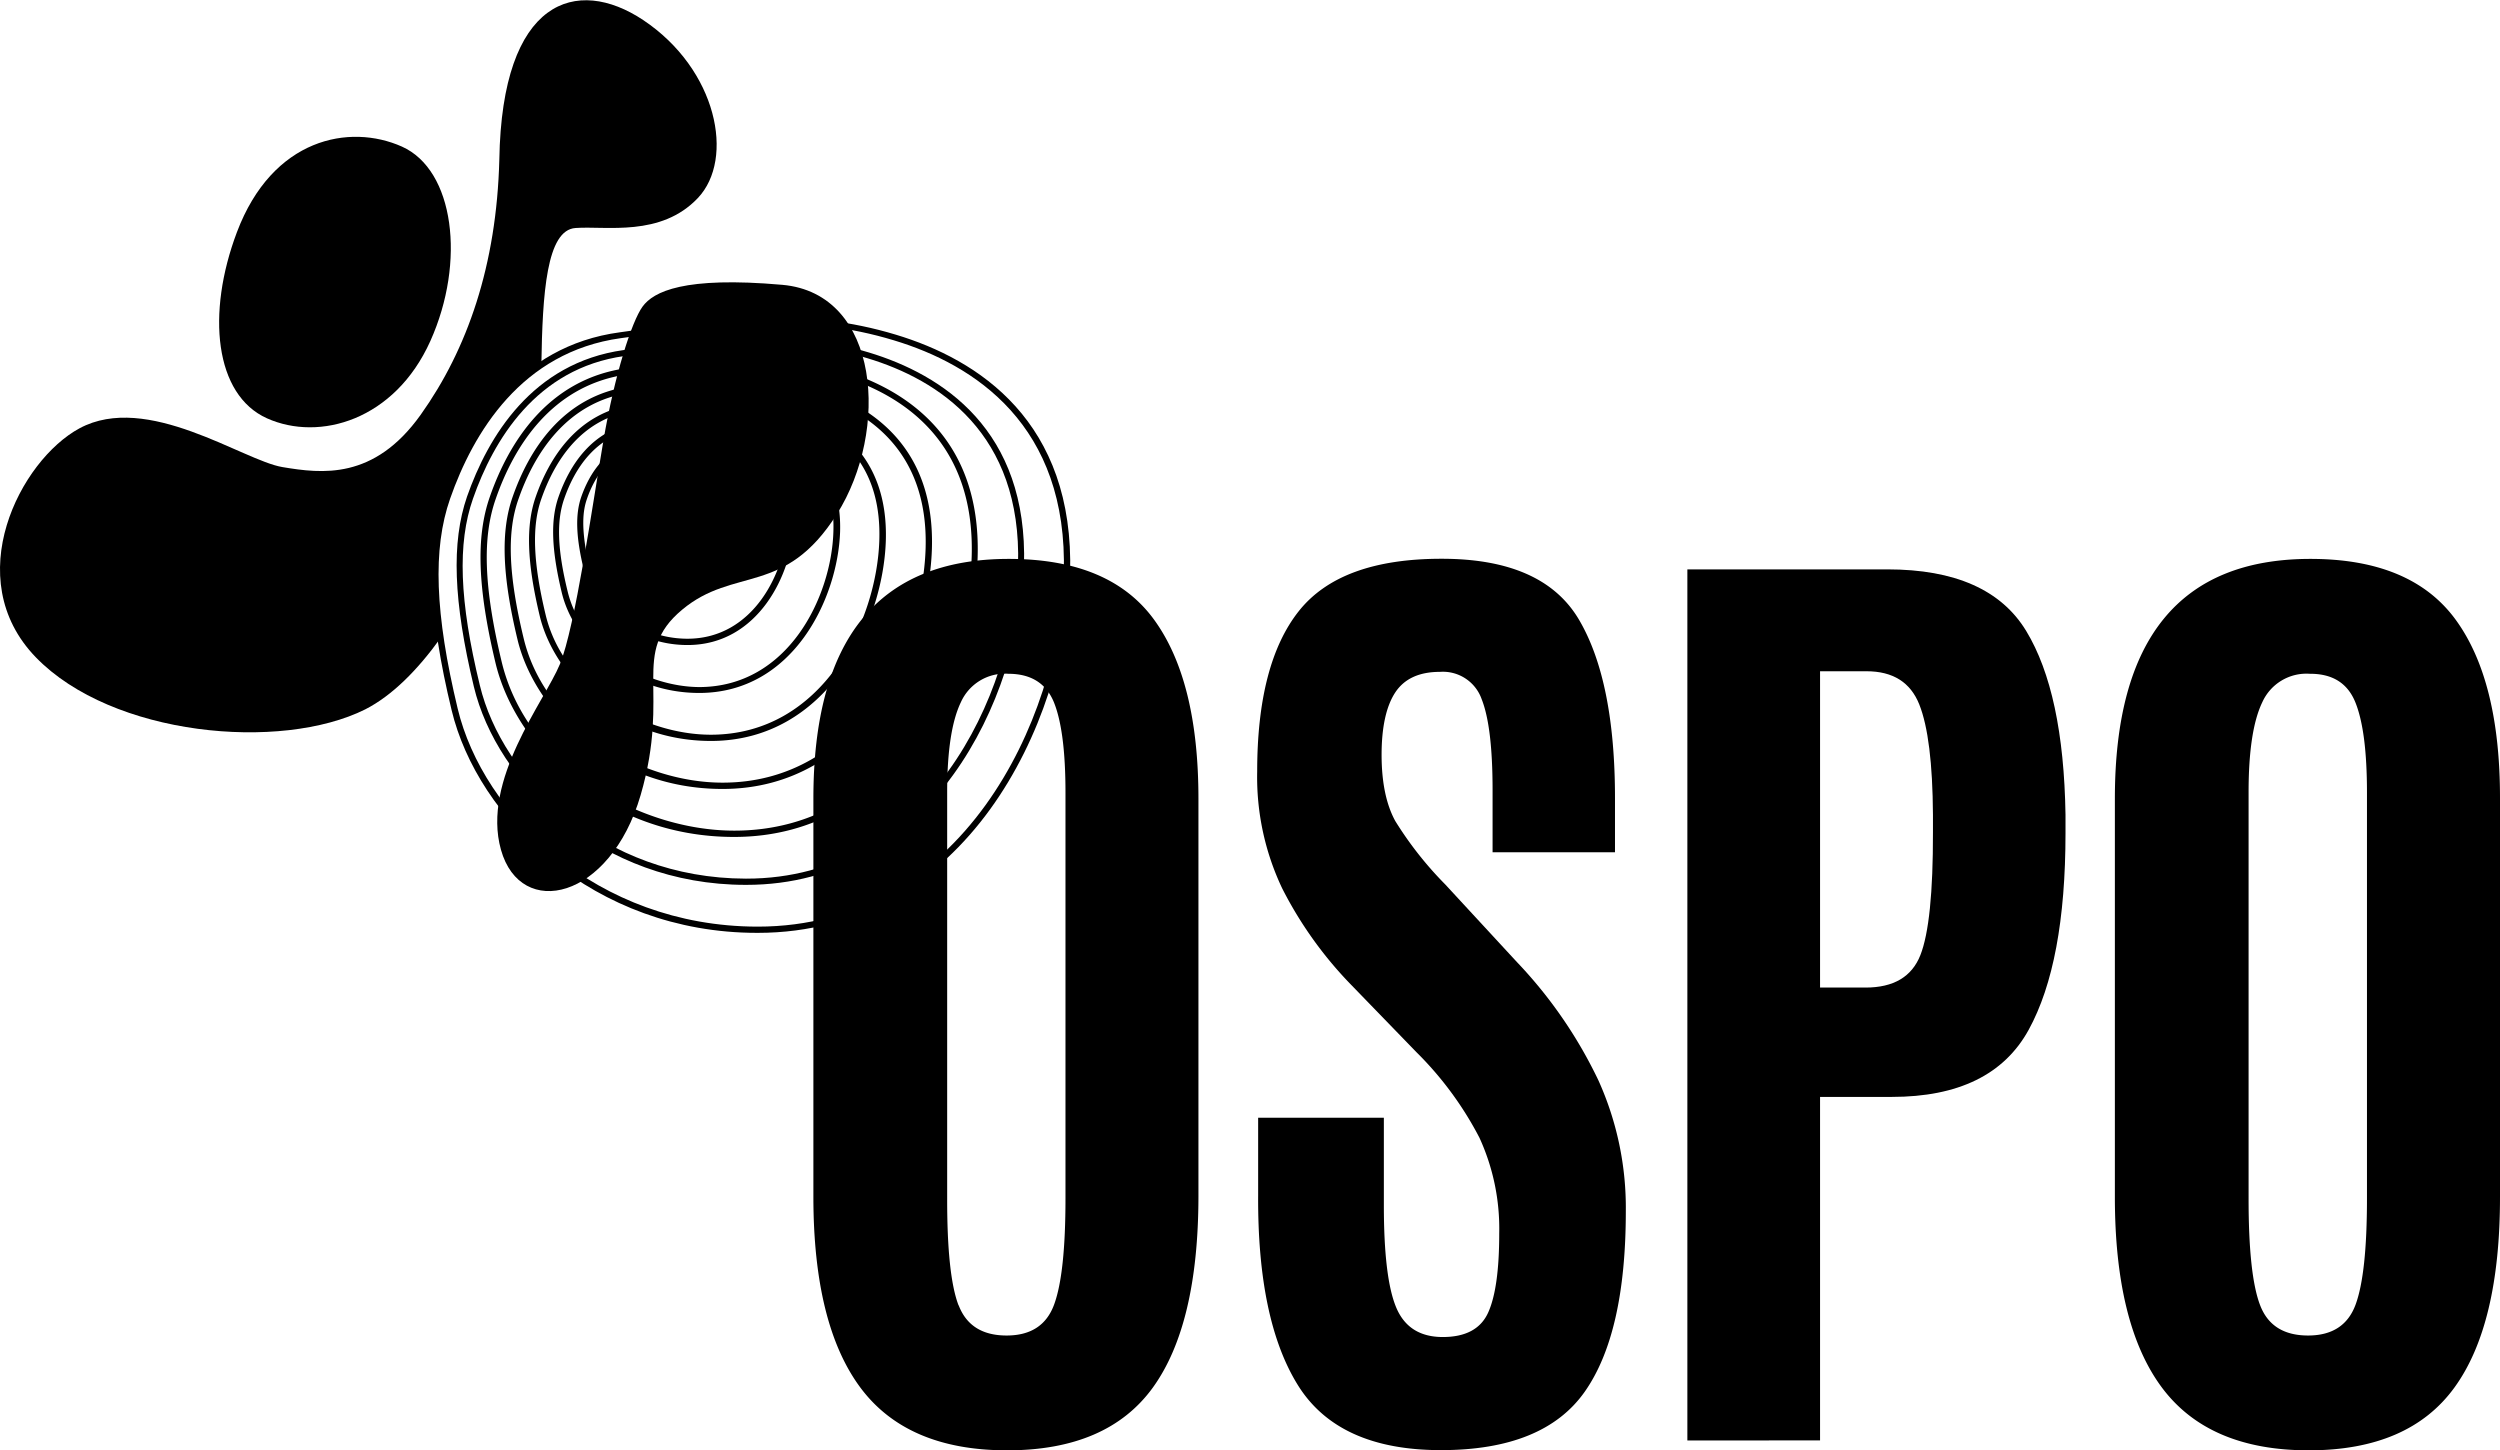 <svg xmlns="http://www.w3.org/2000/svg" viewBox="0 0 365.14 211.83"><path d="M110.67,136.25h-.08c-23.93,0-40.85-16.79-44.63-32.53-3.38-14-3.71-23.67-1.08-31.19,3.45-9.84,10.7-22,25.68-24l1.36-.19c13.72-1.88,25.56-3.5,38.92.54,12,3.62,26.14,12.64,25.45,35C155.62,105.62,141,136.25,110.67,136.25ZM65.31,72.69l.43.15c-2.56,7.33-2.22,16.79,1.11,30.67,3.69,15.4,20.28,31.78,43.74,31.83h.08c29.74,0,44.05-30.11,44.7-51.51.68-21.8-13.11-30.59-24.8-34.12-13.16-4-24.91-2.37-38.52-.51l-1.37.19c-14.52,2-21.58,13.84-24.94,23.45Z"/><path d="M109,129.24h-.07c-21.29,0-36.36-14.94-39.72-28.95-3-12.5-3.3-21.06-1-27.75C71.28,63.78,77.74,53,91.08,51.13L92.3,51c12.19-1.67,22.72-3.11,34.6.48,10.68,3.23,23.28,11.26,22.66,31.18C149,102,136,129.24,109,129.24ZM68.64,72.69l.44.15c-2.28,6.51-2,14.91,1,27.24,3.28,13.67,18,28.21,38.83,28.25H109c26.41,0,39.1-26.73,39.69-45.74.59-19.34-11.64-27.14-22-30.27-11.69-3.54-22.13-2.11-34.22-.45L91.2,52C78.32,53.79,72.06,64.32,69.08,72.84Z"/><path d="M107.26,122.24h-.07c-18.66,0-31.86-13.1-34.81-25.38-2.63-11-2.89-18.45-.83-24.32,2.68-7.68,8.35-17.17,20-18.77l1.06-.14c10.68-1.46,19.9-2.73,30.31.42,9.36,2.83,20.4,9.87,19.87,27.34C142.31,98.36,130.93,122.23,107.26,122.24ZM109.21,53a121.57,121.57,0,0,0-16.42,1.52l-1.07.15C80.48,56.21,75,65.4,72.41,72.85h0c-2,5.68-1.73,13,.86,23.8,3.7,15.41,20.15,24.65,33.92,24.67h.06c23.07,0,34.16-23.36,34.67-40,.52-16.89-10.16-23.7-19.21-26.44A46,46,0,0,0,109.21,53Z"/><path d="M105.55,115.23h-.06c-16,0-27.37-11.26-29.9-21.8-2.26-9.4-2.48-15.84-.71-20.88,2.31-6.6,7.18-14.76,17.24-16.13l.92-.13c9.16-1.25,17.07-2.33,26,.37,8,2.43,17.53,8.48,17.07,23.49C135.66,94.72,125.88,115.23,105.55,115.23Zm1.67-59.34a105.34,105.34,0,0,0-14.06,1.3l-.92.13c-9.6,1.31-14.27,9.17-16.5,15.53h0C74,77.71,74.26,84,76.48,93.22c3.16,13.18,17.24,21.07,29,21.09h.06c19.73,0,29.21-20,29.65-34.19.44-14.43-8.69-20.25-16.43-22.59A39.17,39.17,0,0,0,107.22,55.89Z"/><path d="M103.84,108.22h0c-13.4,0-22.87-9.41-25-18.22-1.88-7.85-2.07-13.23-.59-17.45h0c1.93-5.52,6-12.34,14.43-13.49L93.4,59c7.64-1,14.24-2,21.7.31,6.73,2,14.67,7.1,14.28,19.66C129,91.09,120.83,108.22,103.84,108.22Zm1.39-49.44a87.17,87.17,0,0,0-11.7,1.08l-.77.1c-8,1.09-11.84,7.61-13.69,12.89h0c-1.41,4-1.22,9.26.62,16.93,2.63,11,14.32,17.51,24.11,17.53h0c16.39,0,24.27-16.61,24.63-28.42.3-9.62-4.29-15.93-13.63-18.75A32.57,32.57,0,0,0,105.23,58.78Z"/><path d="M102.13,101.21h0c-10.76,0-18.38-7.56-20.08-14.65-1.51-6.29-1.66-10.61-.47-14h0c1.56-4.44,4.83-9.93,11.62-10.86l.61-.08c6.12-.84,11.41-1.56,17.4.25,5.41,1.63,11.8,5.71,11.49,15.81C122.36,87.46,115.79,101.21,102.13,101.21Zm1.12-39.55a69.44,69.44,0,0,0-9.36.86l-.61.09c-6.33.86-9.41,6-10.88,10.25h0c-1.12,3.21-1,7.37.5,13.49,2.09,8.71,11.4,13.94,19.2,14h0c13.05,0,19.33-13.24,19.62-22.65C122,70,118.33,65,110.9,62.74A26.12,26.12,0,0,0,103.25,61.66Z"/><path d="M100.42,94.21h0c-8.13,0-13.88-5.72-15.17-11.08-1.14-4.74-1.24-8-.35-10.57,1.18-3.36,3.66-7.51,8.81-8.21l.45-.07c4.61-.63,8.59-1.17,13.1.19,4.1,1.24,8.94,4.32,8.7,12C115.71,83.83,110.74,94.21,100.42,94.21Zm.84-29.67a51.36,51.36,0,0,0-7,.65l-.46.06c-4.69.64-7,4.49-8.07,7.61h0c-.56,1.61-1,4.21.38,10.06C87.33,88,93,93.28,100.4,93.29h0c9.71,0,14.38-9.86,14.6-16.87.17-5.68-2.54-9.41-8-11.07A19.12,19.12,0,0,0,101.26,64.54Z"/><path d="M98.71,87.2h0a10.53,10.53,0,0,1-10.27-7.5c-.76-3.19-.83-5.39-.23-7.13,1.13-3.23,3.26-5.21,6-5.58l.3,0c3-.41,5.75-.79,8.8.13,2.78.84,6.07,2.93,5.91,8.13C109.05,80.19,105.7,87.2,98.71,87.2Zm.56-19.78a35.27,35.27,0,0,0-4.65.43l-.3,0c-3,.42-4.54,2.94-5.25,5h0c-.37,1-.68,2.75.25,6.62.8,3.33,4.53,6.79,9.38,6.8h0c6.38,0,9.44-6.49,9.58-11.11.12-3.7-1.65-6.14-5.26-7.23A12.74,12.74,0,0,0,99.27,67.42Z"/><path d="M97,80.19h0a5.49,5.49,0,0,1-5.36-3.92,6.6,6.6,0,0,1-.1-3.7l.43.15-.43-.15a4,4,0,0,1,3.18-2.94l.15,0a10,10,0,0,1,4.49.08A4,4,0,0,1,102.48,74C102.4,76.56,100.65,80.19,97,80.19Zm.27-9.89a17.33,17.33,0,0,0-2.29.22l-.15,0a3.15,3.15,0,0,0-2.44,2.33h0a5.38,5.38,0,0,0,.13,3.18A4.63,4.63,0,0,0,97,79.28h0c3,0,4.49-3.12,4.56-5.33a3.15,3.15,0,0,0-2.47-3.39A6.11,6.11,0,0,0,97.28,70.3Z"/><polygon points="95.3 72.73 95.3 72.73 95.3 72.73 95.3 72.73 95.3 72.73 95.3 72.73 95.3 72.73"/><path d="M73.17,124.12c2.88,10.25,15.94,7.33,20.4-8S92,95.43,99.62,89.06s15-1.91,22.63-14,6.38-32.19-8-33.46-18.81,1-20.4,3.18-4.09,10-5.71,19.53S84,91.61,81.78,97,70.3,113.92,73.17,124.12Z"/><path d="M62.86,49.8C57.66,61.38,46.65,64.53,39,61.1S30.12,45.8,34.6,33.92C39.79,20.15,51.06,18,58.7,21.41S68.06,38.21,62.86,49.8Z"/><path d="M168.39,202.65q-6.64,9.18-21.29,9.18t-21.47-9.21q-6.82-9.23-6.83-27.8V116.63q0-35,28.55-35,14.76,0,21.22,8.89t6.47,26.1v58.19Q175,193.48,168.39,202.65Zm-28.37-12q1.69,4.41,7,4.41c3.52,0,5.83-1.5,6.94-4.52s1.66-8.18,1.66-15.5V115.76q0-9-1.69-13.19c-1.14-2.77-3.35-4.16-6.65-4.16a7.05,7.05,0,0,0-6.94,4.16q-2,4.16-2,13.12V175Q138.32,186.25,140,190.65Z"/><path d="M183.76,174.6V163.25h18.36v12.8q0,10.63,1.81,14.93t6.8,4.3c3.32,0,5.53-1.18,6.61-3.54s1.63-6.22,1.63-11.57a31.86,31.86,0,0,0-2.89-14,49.92,49.92,0,0,0-9.18-12.47L197.5,144a57.55,57.55,0,0,1-10.23-14.25,37.87,37.87,0,0,1-3.65-17.06q0-15.75,6.07-23.42t20.89-7.66q14.82,0,20.06,8.93t5.24,26.06v7.88H218V115.4q0-9.25-1.59-13.27a6,6,0,0,0-6.11-4q-4.52,0-6.51,3c-1.32,2-2,5.06-2,9.11s.68,7.27,2,9.68a52.29,52.29,0,0,0,7.3,9.26l10.48,11.35a66.57,66.57,0,0,1,11.89,17.27,45.17,45.17,0,0,1,4,19.09q0,17.85-6,26.38t-21,8.53q-15,0-20.9-9.5T183.76,174.6Z"/><path d="M246.45,210.39V83.16h29.21q14.82,0,20.28,9T301.68,119v2.68q0,18.93-5.38,28.73t-20,9.8H265.83v50.17Zm19.38-66.15h6.65q6.13,0,8-4.73t1.84-18V119q-.07-11.28-2-16.12t-7.7-4.84h-6.79Z"/><path d="M358.49,202.65q-6.66,9.18-21.29,9.18t-21.47-9.21q-6.84-9.23-6.84-27.8V116.63q0-35,28.56-35,14.74,0,21.22,8.89t6.47,26.1v58.19Q365.14,193.48,358.49,202.65Zm-28.38-12q1.69,4.41,7,4.41c3.51,0,5.83-1.5,6.94-4.52s1.66-8.18,1.66-15.5V115.76q0-9-1.7-13.19t-6.65-4.16a7.07,7.07,0,0,0-6.94,4.16q-2,4.16-2,13.12V175Q328.41,186.25,330.11,190.65Z"/><path d="M65.31,72.69c2.55-7.27,6.86-14.75,13.76-19.39.16-10.43.75-19.73,5-20,4.46-.32,12.44,1.35,17.86-4.38s2.83-18.78-8-26c-9.69-6.43-20.62-3.12-21,20.4C72.53,38.74,68.27,51,61.45,60.57S47,69.18,41.25,68.22s-19.76-11-29.64-5.66C2.93,67.25-5.92,84.48,5.23,96S41,109.79,53.36,103.6c3.92-2,7.64-5.75,11-10.43C62.93,83.61,63.63,77.5,65.31,72.69Z"/></svg>